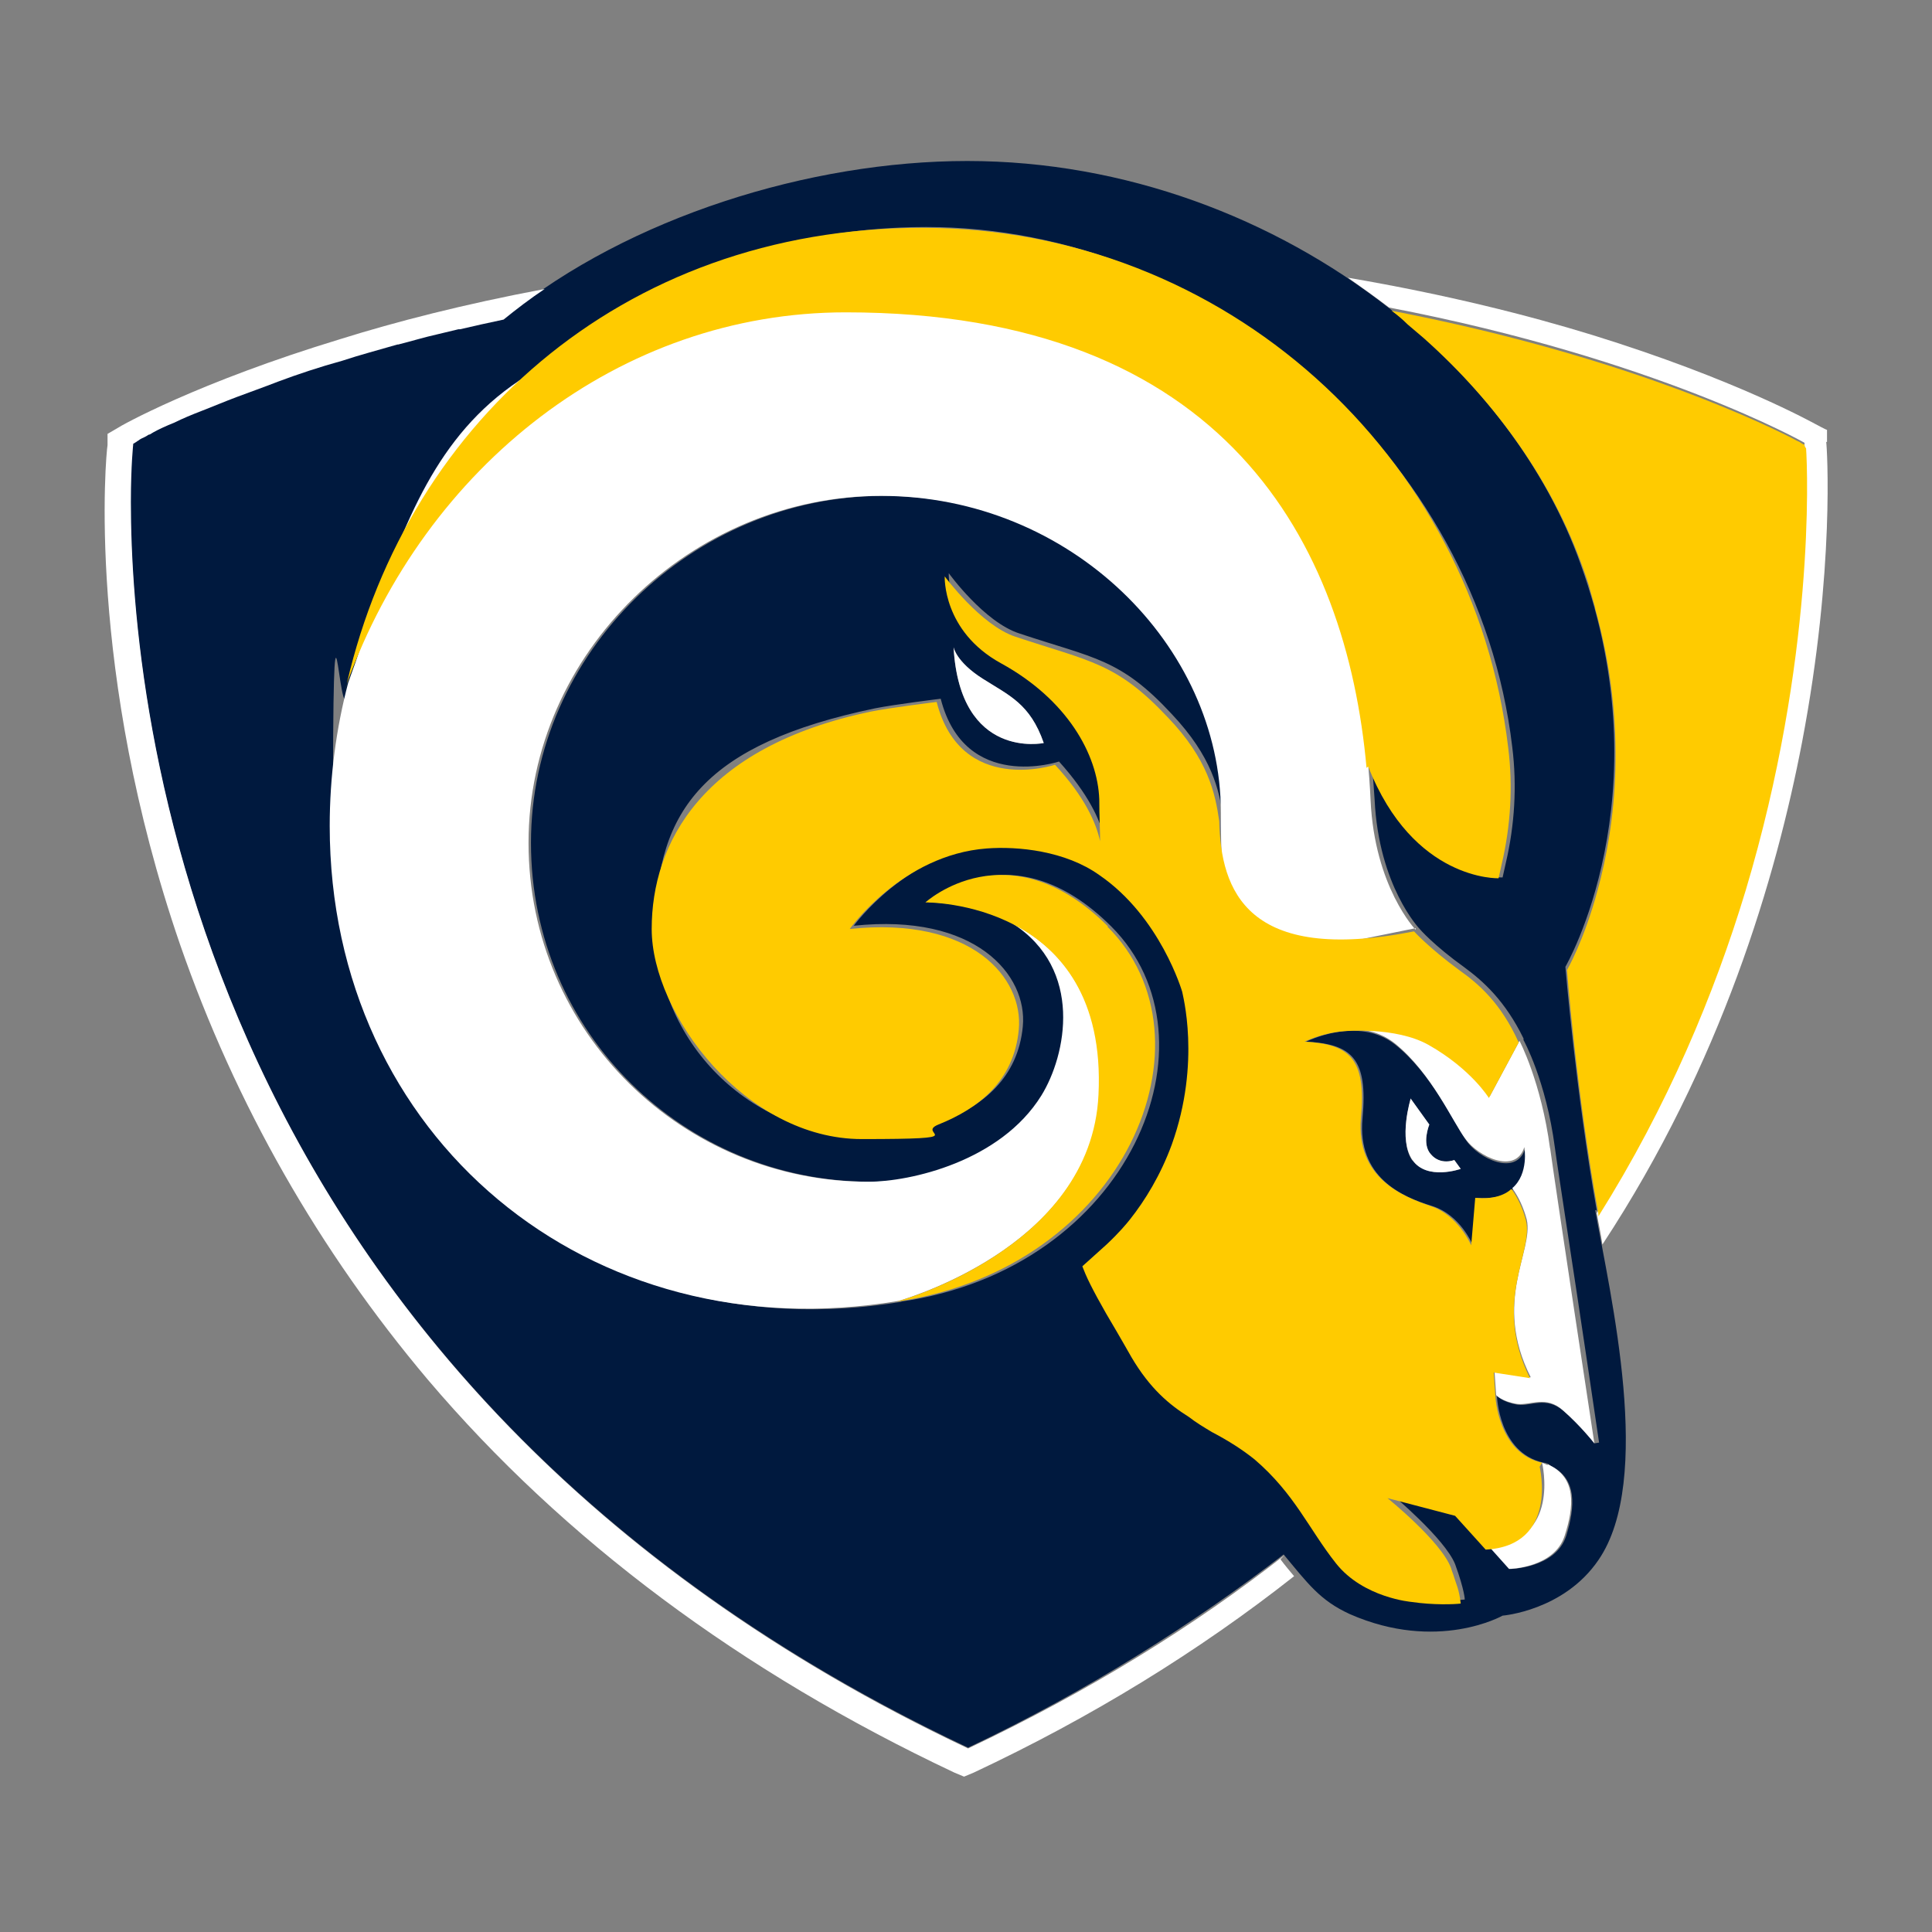 <svg width="120" height="120" viewBox="0 0 120 120" fill="none" xmlns="http://www.w3.org/2000/svg">
<rect x="0" y="0" width="120" height="120" fill="#808080" stroke="none"/>
<path d="M91.079 70.85C90.329 69.8 88.979 66.75 86.679 64.9C84.379 63.05 81.129 64.7 81.129 64.7C83.929 64.85 84.979 65.7 84.629 69.45C84.279 73.15 87.129 74.35 88.929 74.9C90.729 75.45 91.479 77.35 91.479 77.35L91.729 74.4C95.329 74.7 94.729 71.35 94.729 71.35C94.179 73.1 91.829 71.95 91.079 70.85ZM87.729 72.1C86.829 70.8 87.629 68.25 87.629 68.25L88.779 69.85C88.779 69.85 88.279 71.05 88.879 71.7C89.479 72.4 90.329 72.05 90.329 72.05L90.729 72.6C90.729 72.6 88.629 73.35 87.729 72.05V72.1Z" fill="#00193E"/>
<path d="M99.179 75.2C97.879 67.85 97.229 60.05 97.229 60.05C97.229 60.05 103.379 49.5 98.179 35.05C96.029 29 91.779 23.45 86.229 19.1C79.129 13.55 69.879 10 60.079 10C50.279 10 39.079 13.5 31.529 19.6C16.479 22.8 8.229 27.5 8.229 27.5C8.229 27.5 2.979 81.6 60.129 108.55C67.529 105.05 74.279 100.75 79.729 96.55C81.229 98.35 81.979 99.4 83.829 100.25C89.279 102.65 93.329 100.35 93.329 100.35C93.329 100.35 97.129 100.05 99.279 96.9C102.729 91.9 100.029 80.5 99.079 75.15L99.179 75.2ZM99.029 89.65C98.879 89.45 98.079 88.5 97.129 87.65C96.029 86.7 95.129 87.35 94.279 87.25C93.329 87.1 92.979 86.7 92.979 86.7C92.979 86.7 93.079 90.25 95.879 90.85C96.029 90.85 96.229 90.95 96.329 91.05C97.979 91.85 97.829 93.6 97.279 95.4C96.629 97.4 93.829 97.45 93.829 97.45L93.479 97.05L90.629 93.9L86.429 92.8C86.429 92.8 89.729 95.55 90.379 97.15C90.979 98.8 90.979 99.35 90.979 99.35C90.979 99.35 89.629 99.5 87.929 99.25C87.929 99.25 87.179 99.2 86.179 98.85C85.379 98.6 84.629 98.2 83.979 97.65C83.929 97.65 83.879 97.55 83.829 97.5C83.629 97.3 83.429 97.1 83.279 96.9C81.579 94.75 80.729 92.6 78.229 90.45C77.529 89.85 76.679 89.3 75.579 88.75C75.079 88.5 74.629 88.2 74.129 87.8C72.929 87.05 71.779 86.05 70.579 84.1C70.229 83.5 69.879 82.95 69.629 82.45C68.729 80.95 68.029 79.6 67.729 78.95C67.579 78.6 67.529 78.45 67.529 78.45C67.529 78.45 68.029 78 69.029 77.1C69.429 76.75 69.729 76.4 69.979 76.15C71.029 74.9 72.229 73.15 73.029 70.9C74.879 65.75 73.679 61.5 73.679 61.4C73.679 61.4 72.329 56.75 68.529 54.15C66.429 52.65 63.479 52.35 61.529 52.5C56.329 52.95 53.029 57.5 53.029 57.5C60.579 56.7 63.829 60.55 63.529 63.75C63.229 66.95 61.029 68.7 58.529 69.65C57.079 70.25 55.429 70.55 53.779 70.55C46.579 70.55 40.729 64.7 40.729 57.5C40.729 50.3 43.829 46.2 54.329 44C55.579 43.75 58.429 43.4 58.429 43.4C59.929 49.25 65.779 47.3 65.779 47.3C67.579 49.3 68.329 50.9 68.579 52.05C68.579 51.4 68.579 50.55 68.529 49.45C68.429 46.65 66.479 43.2 62.429 41C58.779 39 58.929 35.6 58.929 35.6C58.929 35.6 61.129 38.65 63.329 39.35C67.979 40.9 69.579 40.9 72.779 44.35C75.279 47 75.729 49.05 75.979 50.8C75.979 50.7 75.979 50.55 75.979 50.45C75.979 40.1 66.679 30.8 54.879 30.8C43.079 30.8 32.979 40.5 32.979 52.35C32.979 64.2 42.579 73.4 54.079 73.4C65.579 73.4 62.279 72.15 64.829 68.05C66.379 65.55 67.529 60.2 63.029 57.35C60.329 56 57.679 56.05 57.679 56.05C57.679 56.05 62.829 51.35 69.029 57.55C76.029 64.55 70.229 78.8 55.929 80.85C55.929 80.85 55.929 80.85 56.029 80.85C36.779 84.05 20.679 70.6 20.679 51.35C20.679 32.1 21.029 45.75 21.629 43.15C25.079 26.55 39.879 14.1 57.529 14.1C75.179 14.1 91.779 28.2 93.929 46.4C94.229 48.8 94.079 51.25 93.529 53.6L93.329 54.5C93.329 54.5 87.979 54.7 85.229 47.55C85.279 48.25 85.329 48.95 85.379 49.65C85.629 55.05 88.179 57.7 88.179 57.7C88.179 57.7 89.029 58.7 90.979 60.1C92.129 60.95 93.479 62.15 94.629 64.5V64.6C94.629 64.6 96.029 67.1 96.579 71.3C96.679 72.05 96.929 73.65 97.229 75.65C98.229 82.15 99.329 89.65 99.329 89.65C99.329 89.65 99.329 89.65 99.329 89.6L99.029 89.65ZM59.229 40.2C59.229 40.2 59.379 41.1 61.029 42.15C62.679 43.2 63.979 43.7 64.829 46.15C64.829 46.15 59.629 47.25 59.229 40.2Z" fill="#00193E"/>
<path d="M96.13 91C96.03 90.95 95.88 90.9 95.78 90.85C95.78 90.85 96.98 95.8 92.43 96L93.73 97.45C93.73 97.45 96.53 97.4 97.18 95.4C97.78 93.55 97.93 91.75 96.13 90.95V91Z" fill="white"/>
<path d="M87.928 57.75C87.928 57.75 85.379 55.1 85.129 49.7C84.478 35.2 77.428 19.3 52.629 19.3C27.828 19.3 26.529 28.85 21.628 42.4C20.878 45.25 20.479 48.25 20.479 51.3C20.479 70.6 36.578 84.05 55.828 80.8C56.978 80.45 67.829 77.05 68.278 68C68.579 61.75 65.678 58.8 62.879 57.35C67.329 60.2 66.228 65.55 64.678 68.05C62.129 72.15 56.529 73.4 53.928 73.4C42.478 73.4 32.828 64.15 32.828 52.35C32.828 40.55 42.928 30.8 54.728 30.8C66.528 30.8 75.829 40.15 75.829 50.45C75.829 60.75 77.228 59.8 87.928 57.65V57.75Z" fill="white"/>
<path d="M96.279 71.35C95.729 67.2 94.379 64.65 94.379 64.65L92.529 68.1C92.529 68.1 91.429 66.3 88.779 64.8C86.729 63.65 83.529 63.95 83.529 63.95C84.529 63.85 85.679 64.05 86.629 64.8C88.929 66.65 90.229 69.7 91.029 70.75C91.779 71.8 94.129 73 94.679 71.25C94.679 71.25 94.979 72.9 93.929 73.8C94.329 74.35 94.629 75 94.829 75.75C95.279 77.7 92.679 80.8 95.079 85.55L92.829 85.2L92.929 86.65C92.929 86.65 93.279 87.05 94.229 87.2C95.079 87.3 96.029 86.65 97.079 87.6C98.179 88.55 99.029 89.65 99.029 89.65C99.029 89.65 96.679 74.2 96.279 71.3V71.35Z" fill="white"/>
<path d="M87.629 68.25L88.778 69.85C88.778 69.85 88.278 71.05 88.879 71.7C89.478 72.4 90.329 72.05 90.329 72.05L90.728 72.6C90.728 72.6 88.629 73.35 87.728 72.05C86.829 70.75 87.629 68.2 87.629 68.2V68.25Z" fill="white"/>
<path d="M59.228 40.2C59.228 40.2 59.379 41.1 61.029 42.15C62.678 43.2 63.978 43.7 64.829 46.15C64.829 46.15 59.629 47.25 59.228 40.2Z" fill="white"/>
<path d="M79.779 96.6C74.229 100.95 67.729 105 60.129 108.6C11.929 85.85 8.129 43.75 8.129 31.2C8.129 28.85 8.279 27.55 8.279 27.55C8.279 27.55 8.329 27.55 8.379 27.5C8.379 27.5 8.479 27.45 8.529 27.4C8.529 27.4 8.629 27.35 8.679 27.3C8.829 27.2 9.029 27.15 9.229 27C9.329 27 9.429 26.9 9.529 26.85C9.879 26.65 10.329 26.45 10.829 26.25C11.329 26 11.929 25.75 12.579 25.5C13.229 25.25 13.929 24.95 14.729 24.65C15.529 24.35 16.379 24.05 17.279 23.7C18.479 23.25 19.829 22.8 21.279 22.4C22.329 22.05 23.479 21.75 24.679 21.4C24.679 21.4 24.679 21.4 24.729 21.4C25.529 21.2 26.329 20.95 27.229 20.75C27.629 20.65 28.079 20.55 28.479 20.45C28.479 20.45 28.529 20.45 28.579 20.45C29.429 20.25 30.329 20.05 31.279 19.85C32.079 19.2 32.929 18.55 33.829 17.95C28.779 18.9 24.529 20 21.179 21.05C12.279 23.75 7.479 26.45 7.279 26.6L6.679 26.95V27.65C6.579 28.2 5.329 41.65 11.179 58.65C14.629 68.6 19.829 77.7 26.579 85.7C35.029 95.65 46.029 103.85 59.279 110.1L59.879 110.35L60.479 110.1C67.829 106.65 74.479 102.55 80.379 97.9C80.129 97.6 79.829 97.25 79.529 96.85L79.779 96.6Z" fill="white"/>
<path d="M113.479 27.45V26.7C113.429 26.7 112.779 26.35 112.779 26.35C112.579 26.25 107.779 23.55 98.879 20.8C94.978 19.6 89.879 18.3 83.728 17.25C84.579 17.85 85.428 18.45 86.278 19.1C102.929 22.3 112.079 27.5 112.079 27.5C112.079 27.5 113.779 52.3 99.178 75.35C99.278 75.95 99.428 76.6 99.528 77.3C106.929 66.05 110.329 54.45 111.929 46.1C113.979 35.35 113.479 27.75 113.429 27.45H113.479Z" fill="white"/>
<path d="M84.979 47.6C87.779 54.75 93.079 54.55 93.079 54.55L93.279 53.65C93.829 51.3 93.979 48.85 93.679 46.45C91.529 28.25 76.079 14.15 57.279 14.15C38.479 14.15 24.879 26.6 21.379 43.2C21.429 42.95 21.479 42.75 21.529 42.5C26.429 28.95 38.479 19.4 52.529 19.4C76.129 19.4 83.629 33.8 84.879 47.7L84.979 47.6Z" fill="#FFCB00"/>
<path d="M68.829 57.55C62.629 51.35 57.479 56.05 57.479 56.05C57.479 56.05 68.829 55.9 68.229 68C67.779 77.6 55.679 80.85 55.679 80.85C69.979 78.75 75.779 64.5 68.779 57.55H68.829Z" fill="#FFCB00"/>
<path d="M112.079 27.7C112.079 27.7 112.079 27.65 112.079 27.6C112.079 27.6 112.079 27.6 112.029 27.6C112.029 27.6 111.979 27.6 111.929 27.55C111.929 27.55 111.829 27.5 111.779 27.45C111.629 27.4 111.479 27.3 111.279 27.2C108.529 25.8 99.929 21.9 86.429 19.3C86.779 19.55 87.129 19.85 87.429 20.15C87.779 20.45 88.079 20.7 88.429 21C92.979 25.05 96.429 29.95 98.329 35.3C98.479 35.75 98.679 36.25 98.779 36.7C98.879 37.05 98.979 37.4 99.079 37.75C99.079 37.75 99.079 37.75 99.079 37.8C101.129 45.15 100.329 51.3 99.229 55.3C98.379 58.45 97.329 60.25 97.329 60.25C97.329 60.25 97.929 68 99.279 75.4C99.279 75.45 99.279 75.5 99.279 75.55C103.579 68.7 106.479 61.75 108.429 55.3C112.729 40.95 112.279 29.3 112.179 27.85L112.079 27.7Z" fill="#FFCB00"/>
<path d="M95.778 90.85C93.028 90.25 92.879 86.7 92.879 86.7L92.778 85.25L95.028 85.6C92.678 80.85 95.278 77.75 94.778 75.8C94.579 75.05 94.278 74.4 93.879 73.85C93.428 74.25 92.728 74.5 91.629 74.4L91.379 77.35C91.379 77.35 90.579 75.45 88.829 74.9C87.079 74.3 84.228 73.15 84.528 69.45C84.879 65.75 83.829 64.85 81.028 64.7C81.028 64.7 82.129 64.15 83.478 64.05C83.478 64.05 86.678 63.75 88.728 64.9C91.379 66.4 92.478 68.2 92.478 68.2L94.329 64.75C93.228 62.3 91.829 61.1 90.629 60.25C88.728 58.85 87.829 57.85 87.829 57.85C77.428 59.9 75.829 55.3 75.728 51C75.478 49.25 75.028 47.15 72.528 44.55C69.329 41.15 67.728 41.1 63.078 39.55C60.928 38.85 58.678 35.8 58.678 35.8C58.678 35.8 58.529 39.2 62.178 41.2C66.278 43.45 68.178 46.85 68.278 49.65C68.278 50.75 68.329 51.55 68.329 52.25C68.079 51.1 67.379 49.5 65.528 47.5C65.528 47.5 59.678 49.45 58.178 43.6C58.178 43.6 55.328 43.95 54.078 44.2C43.578 46.4 40.478 52.4 40.478 57.7C40.478 63 46.328 70.75 53.529 70.75C60.728 70.75 56.828 70.45 58.279 69.85C60.779 68.85 62.978 67.15 63.279 63.95C63.578 60.75 60.379 56.9 52.779 57.7C52.779 57.7 56.029 53.1 61.279 52.7C63.228 52.55 66.178 52.85 68.278 54.35C72.079 56.95 73.428 61.6 73.428 61.6C73.428 61.7 74.629 65.95 72.778 71.1C72.079 73 71.129 74.55 70.178 75.75C69.978 76 69.528 76.55 68.728 77.3C67.728 78.2 67.228 78.65 67.228 78.65C67.228 78.65 67.278 78.8 67.428 79.15C67.728 79.85 68.428 81.15 69.329 82.65C69.629 83.15 69.928 83.7 70.278 84.3C71.428 86.25 72.629 87.25 73.829 88C74.278 88.35 74.778 88.65 75.278 88.95C76.329 89.5 77.178 90.05 77.928 90.65C80.428 92.8 81.278 94.95 82.978 97.1C84.678 99.25 87.678 99.5 87.678 99.5C89.028 99.7 90.329 99.65 90.728 99.6C90.629 98.7 90.428 98.35 90.329 98C90.278 97.8 90.178 97.6 90.129 97.4C89.528 95.75 86.178 93.05 86.178 93.05L90.379 94.15L92.278 96.25C96.829 96 95.629 91.1 95.629 91.1L95.778 90.85Z" fill="#FFCB00"/>
</svg>
